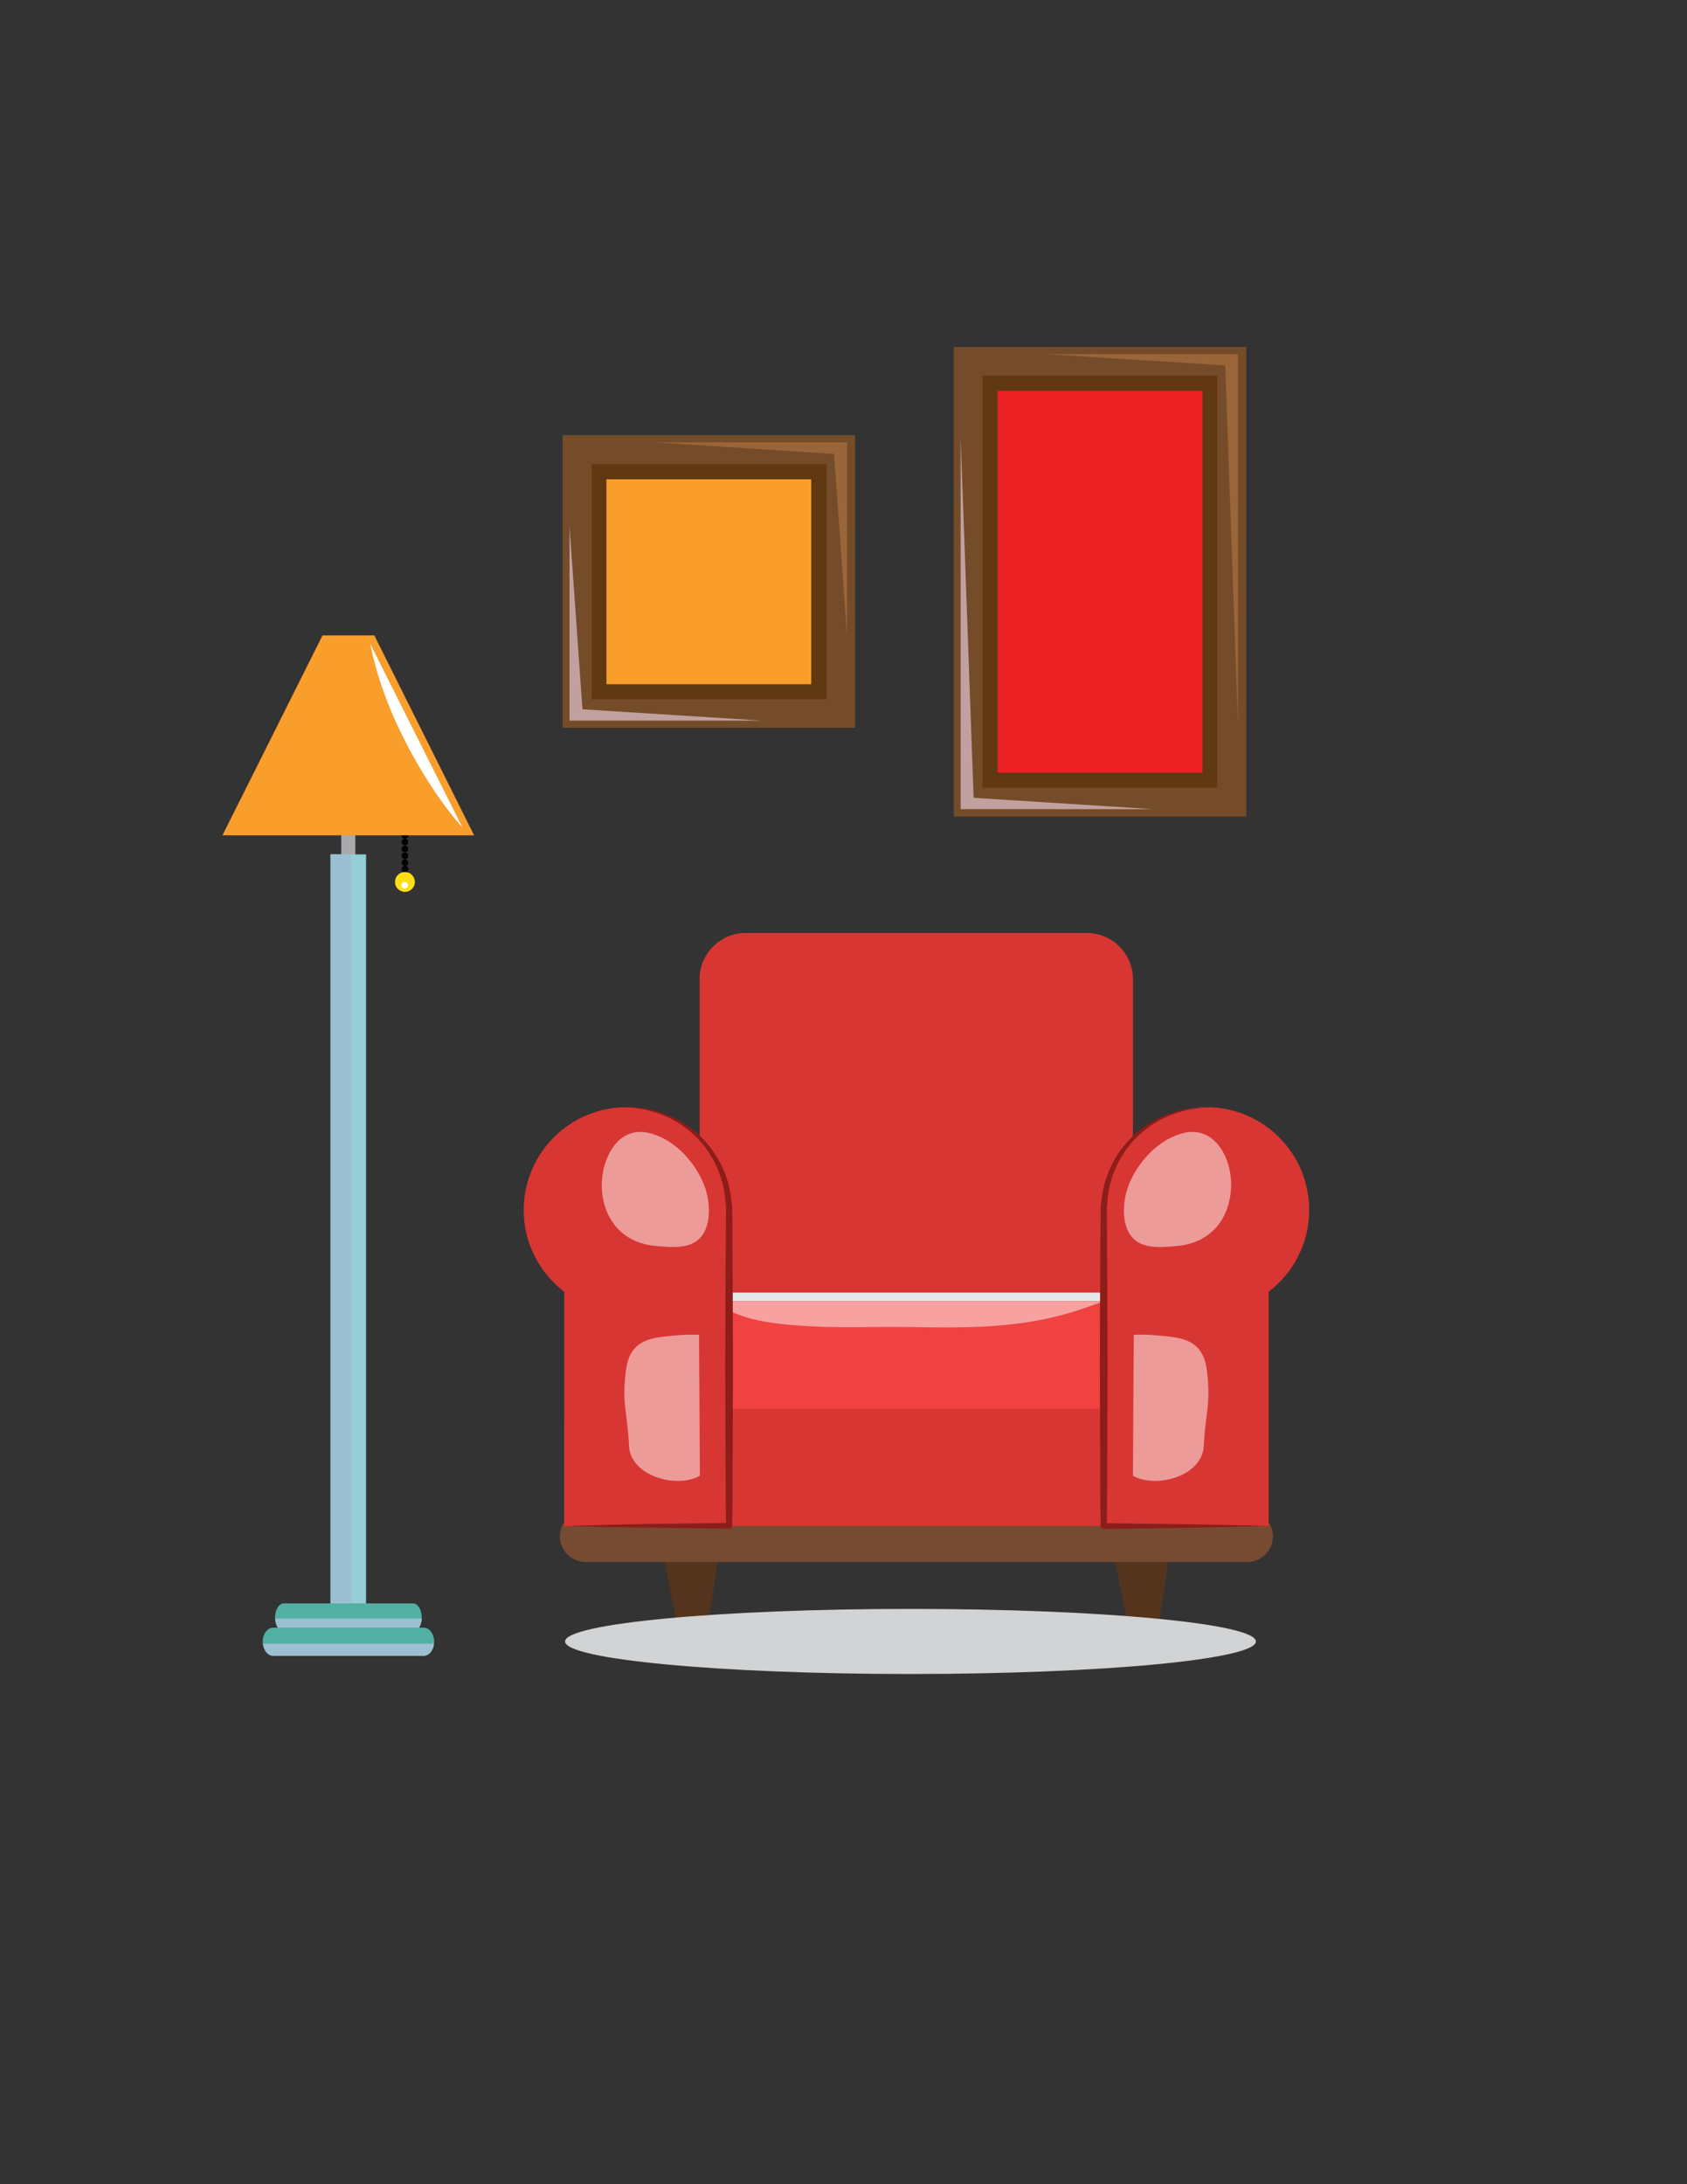 <?xml version="1.0" encoding="utf-8"?>
<!-- Generator: Adobe Illustrator 23.1.0, SVG Export Plug-In . SVG Version: 6.00 Build 0)  -->
<svg version="1.1" id="Layer_1" xmlns="http://www.w3.org/2000/svg" xmlns:xlink="http://www.w3.org/1999/xlink" x="0px" y="0px"
	 viewBox="0 0 612 792" style="enable-background:new 0 0 612 792;" xml:space="preserve">
<rect x="0" y="0" width="612" height="792" fill="#333333" stroke="none"/>
<style type="text/css">
	.st0{fill:#764B31;}
	.st1{fill:#55341D;}
	.st2{fill:#D83633;}
	.st3{fill:#E6E7E8;}
	.st4{fill:#EF4241;}
	.st5{opacity:0.5;fill:#FFFFFF;}
	.st6{fill:#8C1D19;}
	.st7{fill:#D1D3D4;}
	.st8{fill:#A7A9AC;}
	.st9{fill:#93CED4;}
	.st10{fill:#9CC0D1;}
	.st11{fill:#52B0A3;}
	.st12{fill:#FFDE17;}
	.st13{fill:#F99D2B;}
	.st14{fill:#FFFFFF;}
	.st15{fill:none;}
	.st16{fill:#754C29;}
	.st17{fill:#603913;}
	.st18{fill:#9B653A;}
	.st19{fill:#ED2024;}
	.st20{fill:#C1A1A0;}
</style>
<path class="st0" d="M461.8,557.1c0,5.1-4.2,9.3-9.4,9.3H212.5c-5.2,0-9.4-4.2-9.4-9.3l0,0c0-5.1,4.2-9.3,9.4-9.3h239.9
	C457.6,547.8,461.8,552,461.8,557.1L461.8,557.1z"/>
<polygon class="st1" points="241.1,566.5 246.8,595.2 256,595.2 260.3,566.5 "/>
<polygon class="st1" points="404.6,566.5 410.3,595.2 419.5,595.2 423.8,566.5 "/>
<path class="st2" d="M411.1,460.7c0,9.2-7.5,16.7-16.7,16.7H270.5c-9.2,0-16.7-7.5-16.7-16.7V355c0-9.2,7.5-16.7,16.7-16.7h123.8
	c9.2,0,16.7,7.5,16.7,16.7V460.7z"/>
<rect x="257.2" y="468.7" class="st3" width="146.1" height="48"/>
<rect x="261.6" y="471.8" class="st4" width="141.7" height="48"/>
<path class="st5" d="M293.7,480.9c12.1,0.7,24.2,0.1,36.4,0.3c17.9,0.3,35.8,0.5,53.3-3.9c5.7-1.4,11.3-3.3,16.7-5.4H261.6v1.7
	C270.7,479.4,283.4,480.3,293.7,480.9z"/>
<rect x="261.6" y="510.8" class="st2" width="141.7" height="8.7"/>
<rect x="204.7" y="516.7" class="st2" width="255.5" height="36.6"/>
<path class="st2" d="M264.4,437.1c-0.9-19.8-17.1-35.6-37.1-35.6c-20.6,0-37.2,16.7-37.2,37.2c0,12.1,5.8,22.8,14.7,29.6v85h59.8
	L264.4,437.1L264.4,437.1z"/>
<path class="st5" d="M226.9,411.8c-6.3,3.5-9.2,12.8-8.5,20.3c1.1,11.1,8.2,18.7,19.5,19.7c4.6,0.4,10.8,1.1,14.8-1.8
	c5.5-4,5.1-13.2,3.2-19c-2.9-8.7-10.5-17.3-19.4-19.9C232.7,409.9,229.5,410.4,226.9,411.8z"/>
<path class="st5" d="M253.9,483.9c-0.1,0-0.2,0.1-0.3,0.1c-4.4-0.2-8.8,0.2-13.2,0.7c-7.8,0.9-12.2,3.8-13.3,12
	c-1.6,12.6,0.5,15,1.1,27.6c0.5,11,17.4,15.6,25.7,10.8l-0.3-51.1"/>
<path class="st2" d="M256.4,544.1c-10.3,2.8-30.7,5.3-34-9c-2.4-10.4-1.2-20.6-1-31c0.1-7-0.5-2.8-0.2-9.8c0.2-4.5,0.3-10.6,3-14.5
	c4.8-6.8,13.2-3.8,20.2-5.4c3-0.7,12.6-7.1,7.1-10.5c-3-1.9-6.8-2.2-10.2-2.6c-7.1-0.6-14.6-0.7-20.7-4.9
	c-7.2-4.9-10.5-13.2-10.7-21.8c-0.4-12.3,5.3-26.5,15.8-33c-19.8,0.8-35.7,17.1-35.7,37.2c0,12.1,5.8,22.8,14.7,29.6v85h59.8v-14.5
	C262.6,541.2,260,543.1,256.4,544.1z"/>
<path class="st6" d="M204.7,553.3c10-0.3,19.9-0.5,29.9-0.7l29.9-0.4l-1.1,1.1c-0.2-9.7-0.1-19.4-0.2-29.1l-0.1-29.1l0.1-29.1
	l0.1-14.5c0-4.8,0.1-9.7,0.1-14.5l1,1l-0.1,0c-0.5,0-1-0.4-1-1l0,0l-0.3-3.4l-0.6-3.4c-0.3-1.1-0.6-2.2-0.9-3.3
	c-0.4-1.1-0.8-2.2-1.2-3.2c-0.5-1-1-2.1-1.5-3.1c-0.6-1-1.2-2-1.8-3l-2.1-2.8l-2.4-2.6l-2.6-2.3c-0.9-0.7-1.8-1.4-2.8-2.1
	c-1-0.6-2-1.2-3-1.8c-1.1-0.5-2.1-1.1-3.2-1.5c-1.1-0.4-2.2-0.9-3.3-1.2c-1.1-0.3-2.3-0.6-3.4-0.9c-1.2-0.2-2.3-0.4-3.5-0.6
	l-3.5-0.3l3.6,0.1c1.2,0.1,2.4,0.3,3.5,0.4c1.2,0.2,2.3,0.5,3.5,0.8c1.1,0.3,2.3,0.7,3.4,1.1c1.1,0.4,2.2,1,3.3,1.4
	c1.1,0.5,2.1,1.2,3.1,1.7c1,0.7,2,1.4,3,2l2.8,2.3l2.5,2.6l2.3,2.8c0.7,1,1.3,2,2,3c0.6,1.1,1.2,2.1,1.7,3.2c0.5,1.1,1,2.2,1.4,3.4
	c0.4,1.2,0.7,2.3,1.1,3.5c0.2,1.2,0.5,2.4,0.7,3.6l0.4,3.6l-1-1l0.1,0c0.6,0,1,0.4,1,1l0,0l0,0c0.1,4.8,0.1,9.7,0.1,14.5l0.1,14.5
	l0.1,29.1l-0.1,29.1c-0.1,9.7,0,19.4-0.2,29.1l0,0c0,0.6-0.5,1-1.1,1l-29.9-0.4C224.6,553.8,214.7,553.6,204.7,553.3z"/>
<path class="st2" d="M400.5,437.1c0.9-19.8,17.1-35.6,37.2-35.6c20.6,0,37.2,16.7,37.2,37.2c0,12.1-5.8,22.8-14.7,29.6v85h-59.8
	L400.5,437.1L400.5,437.1z"/>
<path class="st5" d="M438,411.8c6.4,3.5,9.3,12.8,8.5,20.3c-1.1,11.1-8.2,18.7-19.5,19.7c-4.6,0.4-10.8,1.1-14.8-1.8
	c-5.5-4-5.1-13.2-3.2-19c2.9-8.7,10.5-17.3,19.4-19.9C432.2,409.9,435.4,410.4,438,411.8z"/>
<path class="st5" d="M411,483.9c0.1,0,0.2,0.1,0.3,0.1c4.4-0.2,8.8,0.2,13.2,0.7c7.8,0.9,12.2,3.8,13.3,12c1.6,12.6-0.5,15-1.1,27.6
	c-0.5,11-17.4,15.6-25.7,10.8l0.3-51.1"/>
<path class="st2" d="M408.5,544.1c10.3,2.8,30.7,5.3,34-9c2.4-10.4,1.2-20.6,1-31c-0.1-7,0.5-2.8,0.2-9.8c-0.2-4.5-0.3-10.6-3-14.5
	c-4.8-6.8-13.2-3.8-20.2-5.4c-3-0.7-12.6-7.1-7.1-10.5c3-1.9,6.8-2.2,10.2-2.6c7.1-0.6,14.6-0.7,20.7-4.9
	c7.2-4.9,10.5-13.2,10.7-21.8c0.4-12.3-5.3-26.5-15.8-33c19.8,0.8,35.7,17.1,35.7,37.2c0,12.1-5.8,22.8-14.7,29.6v85h-59.8v-14.5
	C402.3,541.2,404.9,543.1,408.5,544.1z"/>
<path class="st6" d="M460.2,553.3c-10,0.3-19.9,0.5-29.9,0.7l-29.9,0.4c-0.6,0-1.1-0.5-1.1-1l0,0c-0.2-9.7-0.1-19.4-0.2-29.1
	l-0.1-29.1l0.1-29.1l0.1-14.5c0-4.8,0.1-9.7,0.1-14.5l0,0c0-0.6,0.5-1,1-1l0.1,0l-1,1l0.4-3.6c0.2-1.2,0.5-2.4,0.7-3.6
	c0.3-1.2,0.7-2.3,1.1-3.5c0.4-1.1,0.9-2.2,1.4-3.4c0.5-1.1,1.1-2.1,1.7-3.2c0.6-1,1.3-2,2-3l2.3-2.8l2.5-2.6l2.8-2.3
	c1-0.7,2-1.4,3-2c1.1-0.6,2.1-1.2,3.1-1.7c1.1-0.5,2.2-1,3.3-1.4c1.1-0.4,2.3-0.8,3.4-1.1c1.2-0.3,2.3-0.6,3.5-0.8
	c1.2-0.1,2.4-0.3,3.5-0.4l3.6-0.1l-3.5,0.3c-1.2,0.2-2.3,0.4-3.5,0.6c-1.1,0.3-2.3,0.6-3.4,0.9c-1.1,0.4-2.2,0.8-3.3,1.2
	c-1.1,0.5-2.1,1-3.2,1.5c-1,0.6-2,1.2-3,1.8c-1,0.7-1.9,1.4-2.8,2.1l-2.6,2.3l-2.4,2.6l-2.1,2.8c-0.6,1-1.2,2-1.8,3
	c-0.5,1-1.1,2.1-1.5,3.1c-0.4,1.1-0.9,2.1-1.2,3.2c-0.3,1.1-0.6,2.2-0.9,3.3l-0.6,3.4l-0.3,3.4l0,0c0,0.5-0.5,1-1,1l-0.1,0l1-1
	c0.1,4.8,0.1,9.7,0.1,14.5l0.1,14.5l0.1,29.1l-0.1,29.1c-0.1,9.7,0,19.4-0.2,29.1l-1.1-1.1l29.9,0.4
	C440.3,552.9,450.2,553,460.2,553.3z"/>
<path class="st7" d="M455.6,595.2c0,6.5-56.1,11.8-125.3,11.8c-69.2,0-125.3-5.3-125.3-11.8c0-6.5,56.1-11.8,125.3-11.8
	C399.5,583.4,455.6,588.7,455.6,595.2z"/>
<path d="M146.9,304.1c-0.3,0-0.6-0.1-0.8-0.3c-0.2-0.2-0.4-0.5-0.4-0.9c0-0.3,0.1-0.6,0.4-0.8c0.5-0.5,1.2-0.5,1.7,0
	c0.2,0.2,0.3,0.5,0.3,0.9c0,0.3-0.1,0.6-0.3,0.8C147.5,304,147.2,304.1,146.9,304.1z"/>
<path d="M145.7,312.8c0-0.6,0.5-1.2,1.2-1.2l0,0c0.7,0,1.2,0.6,1.2,1.2l0,0c0,0.7-0.5,1.2-1.2,1.2l0,0
	C146.2,314,145.7,313.4,145.7,312.8z M145.7,310.3c0-0.7,0.5-1.2,1.2-1.2l0,0c0.7,0,1.2,0.5,1.2,1.2l0,0c0,0.7-0.5,1.2-1.2,1.2l0,0
	C146.2,311.5,145.7,311,145.7,310.3z M145.7,307.8c0-0.7,0.5-1.2,1.2-1.2l0,0c0.7,0,1.2,0.5,1.2,1.2l0,0c0,0.6-0.5,1.2-1.2,1.2l0,0
	C146.2,309,145.7,308.5,145.7,307.8z M145.7,305.3c0-0.6,0.5-1.2,1.2-1.2l0,0c0.7,0,1.2,0.6,1.2,1.2l0,0c0,0.7-0.5,1.2-1.2,1.2l0,0
	C146.2,306.5,145.7,306,145.7,305.3z"/>
<path d="M146.9,316.4c-0.3,0-0.6-0.1-0.8-0.4c-0.2-0.2-0.4-0.5-0.4-0.8c0-0.3,0.1-0.6,0.4-0.9c0.5-0.5,1.3-0.4,1.7,0
	c0.2,0.2,0.3,0.5,0.3,0.8c0,0.3-0.1,0.6-0.3,0.8C147.5,316.3,147.2,316.4,146.9,316.4z"/>
<rect x="123.8" y="298.1" class="st8" width="5.1" height="15.4"/>
<rect x="119.9" y="309.8" class="st9" width="12.9" height="278"/>
<rect x="119.9" y="309.8" class="st10" width="7.7" height="278"/>
<path class="st11" d="M153,586.5c0,2.8-1.4,5.1-3.2,5.1H103c-1.8,0-3.2-2.3-3.2-5.1l0,0c0-2.8,1.4-5.1,3.2-5.1h46.8
	C151.6,581.4,153,583.7,153,586.5L153,586.5z"/>
<path class="st10" d="M99.8,586.9c0.1,2.6,1.5,4.7,3.2,4.7h46.8c1.7,0,3.1-2.1,3.2-4.7H99.8z"/>
<path class="st12" d="M150.5,319.8c0,2-1.6,3.6-3.6,3.6s-3.6-1.6-3.6-3.6s1.6-3.6,3.6-3.6S150.5,317.8,150.5,319.8z"/>
<path class="st11" d="M157.5,595.3c0,2.8-1.7,5.1-3.8,5.1H99.1c-2.1,0-3.8-2.3-3.8-5.1l0,0c0-2.8,1.7-5.1,3.8-5.1h54.6
	C155.8,590.2,157.5,592.5,157.5,595.3L157.5,595.3z"/>
<path class="st10" d="M95.4,596c0.3,2.5,1.8,4.4,3.7,4.4h54.6c1.9,0,3.5-1.9,3.7-4.4H95.4z"/>
<polygon class="st13" points="117,230.4 80.7,302.9 172,302.9 135.8,230.4 "/>
<path class="st14" d="M134.3,233.4c0,0,2.3,13.6,10.1,30.1c11.1,23.6,23.4,36.6,23.4,36.6L134.3,233.4z"/>
<line class="st15" x1="123.6" y1="580.3" x2="123.6" y2="332.6"/>
<line class="st15" x1="123.6" y1="327.6" x2="123.6" y2="320.6"/>
<line class="st15" x1="129" y1="335.8" x2="129" y2="530.4"/>
<path class="st14" d="M148,321c0,0.7-0.5,1.2-1.2,1.2c-0.7,0-1.2-0.5-1.2-1.2c0-0.7,0.5-1.2,1.2-1.2C147.5,319.8,148,320.3,148,321z
	"/>
<line class="st15" x1="153" y1="593" x2="130.3" y2="593"/>
<line class="st15" x1="148.7" y1="584.3" x2="122.5" y2="584.3"/>
<rect x="346" y="125.8" class="st16" width="106.1" height="170.3"/>
<rect x="356.4" y="136.2" class="st17" width="85.2" height="149.4"/>
<polygon class="st18" points="379.4,128.4 444.5,132.5 449.1,263 449.1,128.4 "/>
<rect x="361.9" y="141.7" class="st19" width="74.3" height="138.5"/>
<line class="st15" x1="367.9" y1="280.1" x2="367.9" y2="141.7"/>
<line class="st15" x1="361.9" y1="273.4" x2="436.2" y2="273.4"/>
<polygon class="st20" points="418.2,293.4 353.2,289.3 348.5,158.7 348.5,293.4 "/>
<g>
	<rect x="204.1" y="157.8" class="st16" width="106.1" height="106.1"/>
	<rect x="214.6" y="168.3" class="st17" width="85.3" height="85.3"/>
	<polygon class="st18" points="237.6,160.4 302.6,164.6 307.3,230.9 307.3,160.4 	"/>
	<rect x="220" y="173.8" class="st13" width="74.3" height="74.3"/>
	<line class="st15" x1="226" y1="248.1" x2="226" y2="173.8"/>
	<line class="st15" x1="220" y1="241.3" x2="294.4" y2="241.3"/>
	<polygon class="st20" points="276.4,261.3 211.3,257.2 206.6,190.8 206.6,261.3 	"/>
</g>
</svg>
